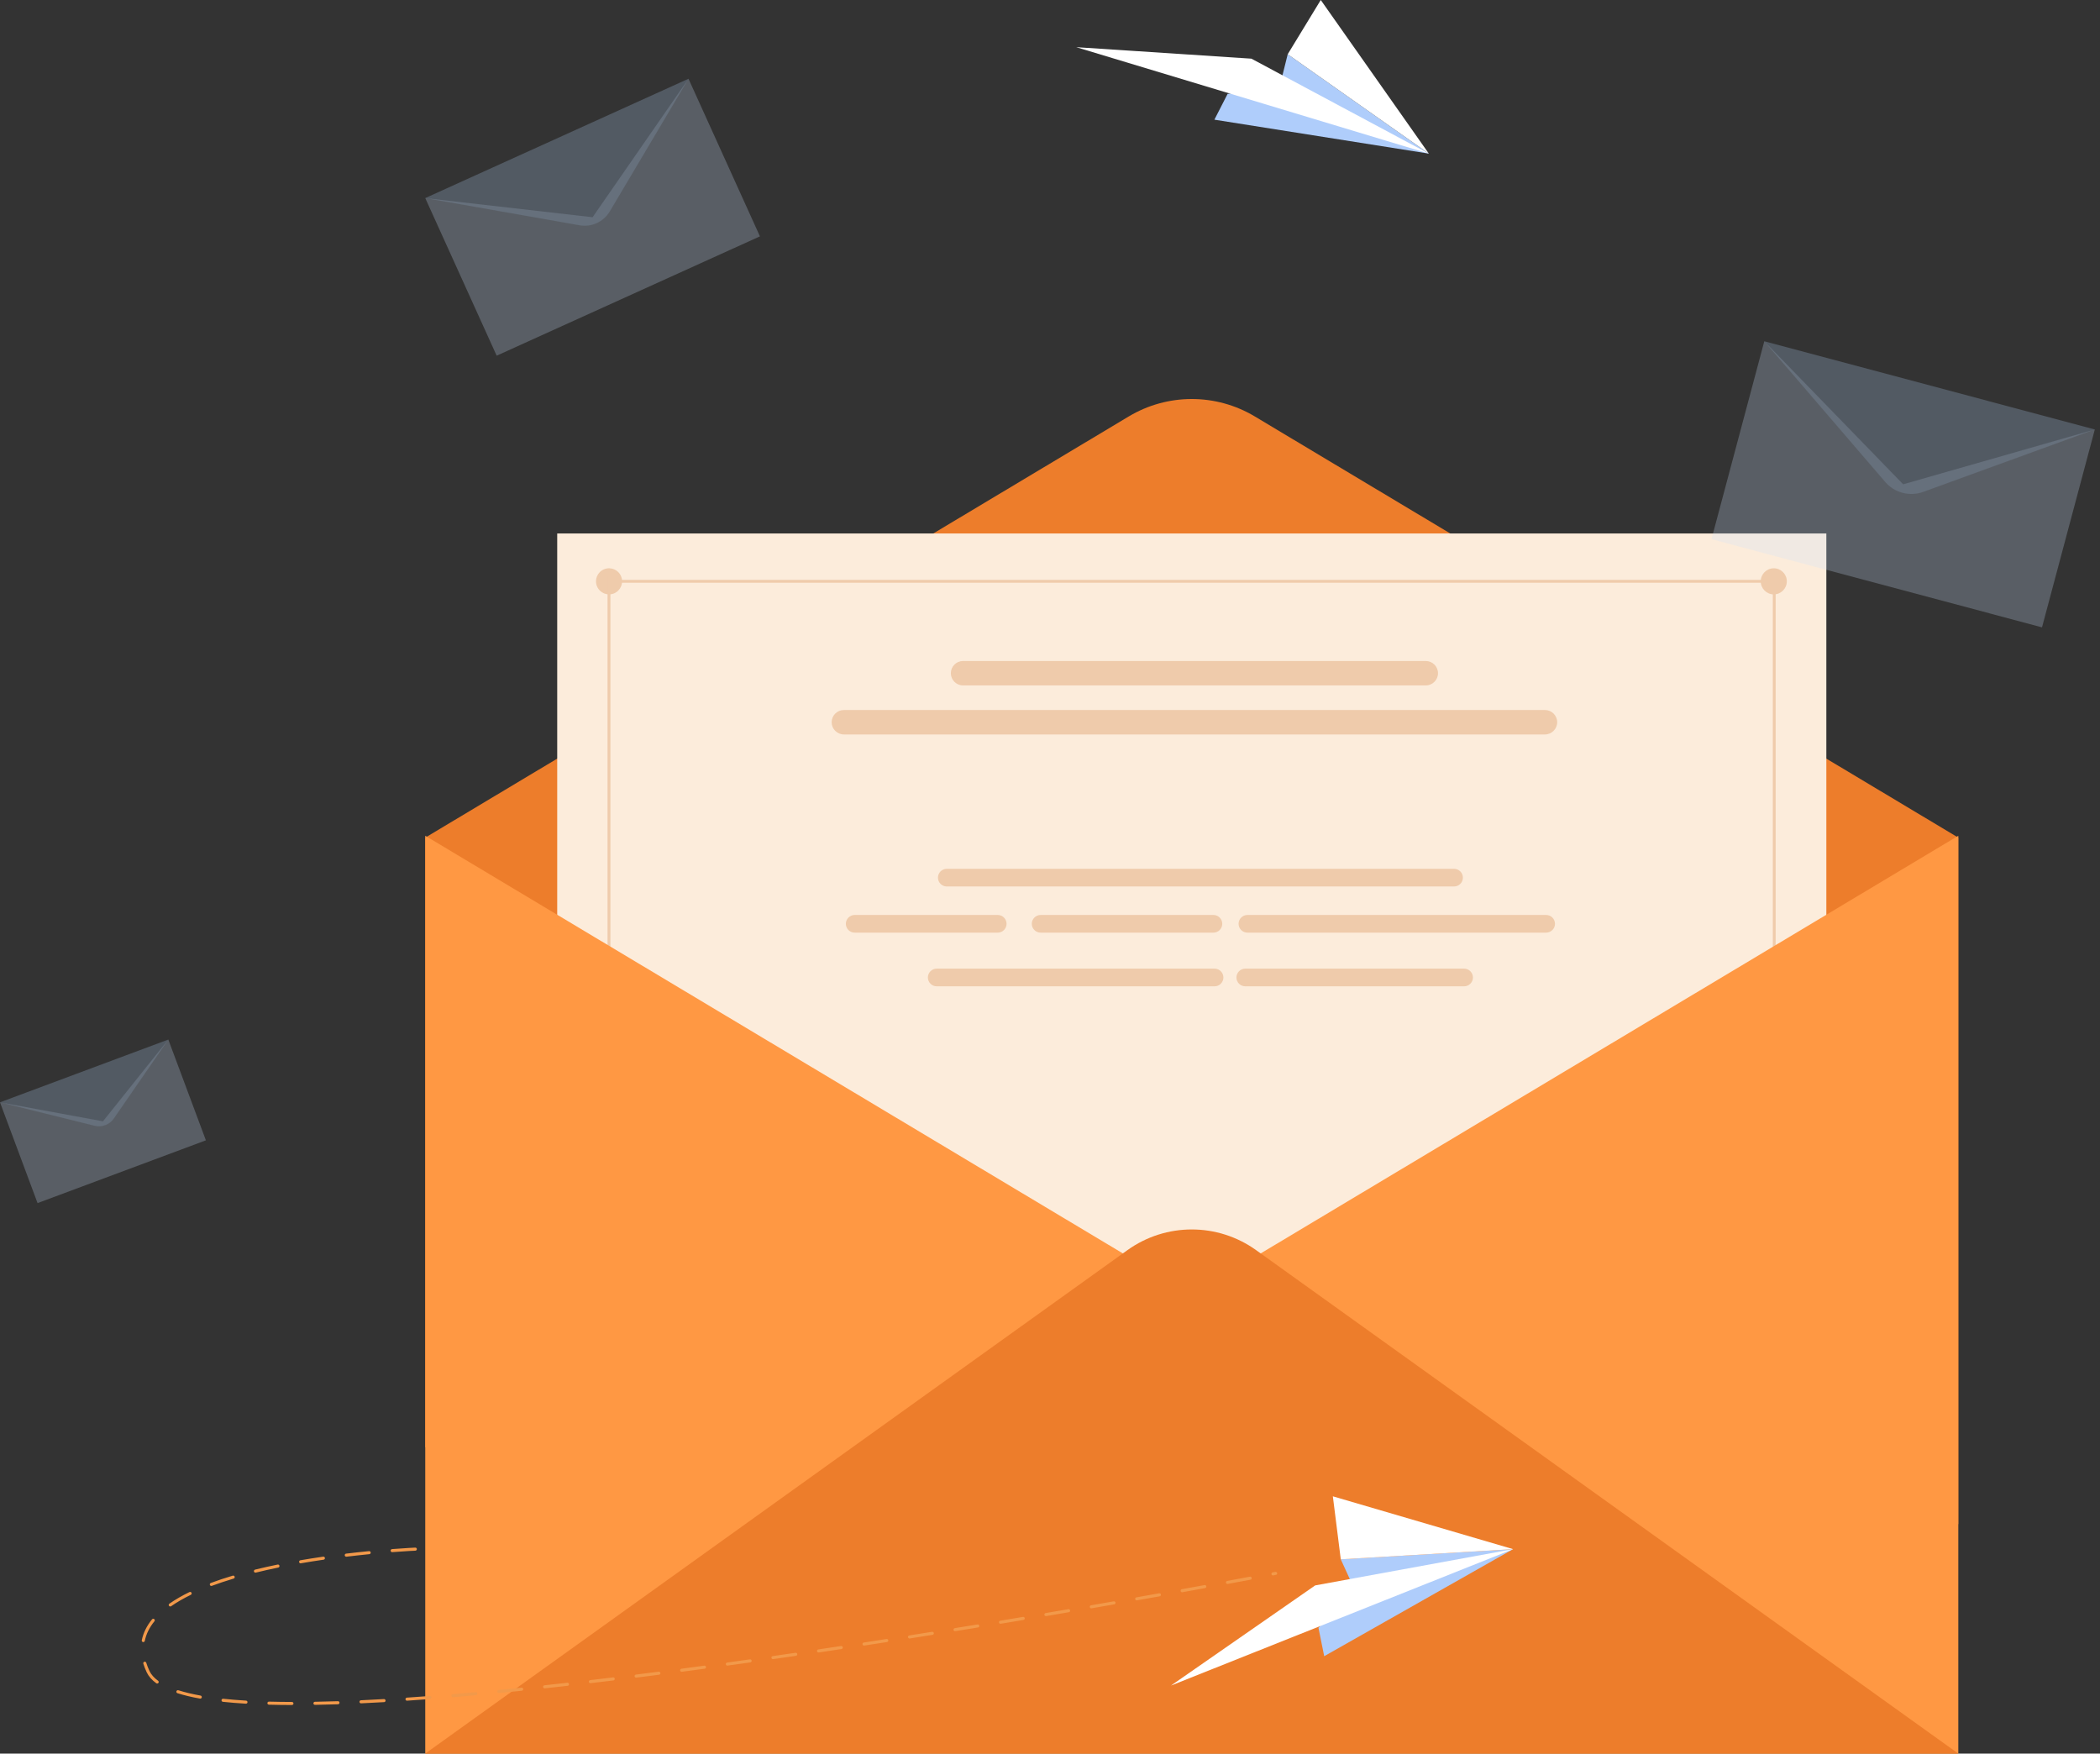 <svg width="400" height="334" viewBox="0 0 400 334" fill="none" xmlns="http://www.w3.org/2000/svg">
<rect x="0" y="0" width="400" height="334" fill="#333333" stroke="none"/>
<path d="M81 159.542L215.003 79.318C222.394 74.894 231.619 74.894 239.007 79.318L373.011 159.542V290.295L81.002 275.655V159.542H81Z" fill="#ED7D2B"/>
<path d="M347.875 101.61H106.136V310.52H347.875V101.61Z" fill="#FCECDB"/>
<path d="M116.96 113.02C118.228 112.494 118.83 111.041 118.305 109.773C117.78 108.505 116.326 107.903 115.058 108.428C113.79 108.954 113.188 110.407 113.714 111.675C114.239 112.943 115.692 113.545 116.96 113.02Z" fill="#EFCBAB"/>
<path d="M335.378 110.724C335.378 109.353 336.491 108.24 337.863 108.24C339.234 108.24 340.347 109.353 340.347 110.724C340.347 112.096 339.234 113.209 337.863 113.209C336.491 113.209 335.378 112.096 335.378 110.724Z" fill="#EFCBAB"/>
<path d="M337.862 110.454H116V110.994H337.862V110.454Z" fill="#EFCBAB"/>
<path d="M116.268 109.736H115.728V331.598H116.268V109.736Z" fill="#EFCBAB"/>
<path d="M338.219 109.736H337.679V331.598H338.219V109.736Z" fill="#EFCBAB"/>
<path d="M373.011 159.183V334H81V159.183L227.004 246.592L373.011 159.183Z" fill="#FF9843"/>
<path d="M81 334L214.747 238.112C222.075 232.859 231.933 232.859 239.261 238.112L373.008 334H81Z" fill="#ED7D2B"/>
<path d="M271.578 130.553H183.44C182.16 130.553 181.112 129.505 181.112 128.225C181.112 126.945 182.16 125.898 183.44 125.898H271.578C272.857 125.898 273.905 126.945 273.905 128.225C273.905 129.505 272.857 130.553 271.578 130.553Z" fill="#EFCBAB"/>
<path d="M294.28 139.888H160.735C159.455 139.888 158.407 138.84 158.407 137.56C158.407 136.28 159.455 135.233 160.735 135.233H294.28C295.56 135.233 296.607 136.28 296.607 137.56C296.607 138.84 295.56 139.888 294.28 139.888Z" fill="#EFCBAB"/>
<path d="M276.964 168.847H180.341C179.416 168.847 178.657 168.088 178.657 167.163C178.657 166.237 179.416 165.479 180.341 165.479H276.964C277.889 165.479 278.648 166.237 278.648 167.163C278.648 168.088 277.889 168.847 276.964 168.847Z" fill="#EFCBAB"/>
<path d="M190.042 177.639H162.797C161.872 177.639 161.113 176.881 161.113 175.955C161.113 175.03 161.872 174.271 162.797 174.271H190.042C190.967 174.271 191.726 175.03 191.726 175.955C191.726 176.881 190.967 177.639 190.042 177.639Z" fill="#EFCBAB"/>
<path d="M231.13 177.639H198.214C197.289 177.639 196.53 176.881 196.53 175.955C196.53 175.03 197.289 174.271 198.214 174.271H231.128C232.053 174.271 232.812 175.03 232.812 175.955C232.814 176.881 232.055 177.639 231.13 177.639Z" fill="#EFCBAB"/>
<path d="M294.504 177.639H237.603C236.678 177.639 235.919 176.881 235.919 175.955C235.919 175.03 236.678 174.271 237.603 174.271H294.504C295.429 174.271 296.188 175.03 296.188 175.955C296.188 176.881 295.429 177.639 294.504 177.639Z" fill="#EFCBAB"/>
<path d="M231.346 187.862H178.421C177.496 187.862 176.737 187.103 176.737 186.178C176.737 185.253 177.496 184.494 178.421 184.494H231.346C232.271 184.494 233.03 185.253 233.03 186.178C233.03 187.106 232.271 187.862 231.346 187.862Z" fill="#EFCBAB"/>
<path d="M278.879 187.862H237.194C236.268 187.862 235.51 187.103 235.51 186.178C235.51 185.253 236.268 184.494 237.194 184.494H278.879C279.804 184.494 280.563 185.253 280.563 186.178C280.563 187.106 279.804 187.862 278.879 187.862Z" fill="#EFCBAB"/>
<g opacity="0.5">
<path opacity="0.5" d="M131.142 15L144.748 45.018L94.605 67.746L81 37.728L112.874 41.373L131.142 15Z" fill="#CDE0FB"/>
<path opacity="0.5" d="M81 37.728L131.142 15L116.151 40.267C114.968 42.259 112.676 43.312 110.394 42.909L81 37.728Z" fill="#B1CFF2"/>
</g>
<g opacity="0.5">
<path opacity="0.5" d="M32.059 198L39.217 217.195L7.156 229.15L0 209.956L19.609 213.575L32.059 198Z" fill="#CDE0FB"/>
<path opacity="0.5" d="M0 209.956L32.062 198L21.69 213.029C20.873 214.215 19.405 214.768 18.007 214.423L0 209.956Z" fill="#B1CFF2"/>
</g>
<g opacity="0.5">
<path opacity="0.5" d="M399.013 81.799L388.953 119.488L326 102.689L336.057 65L362.506 92.244L399.013 81.799Z" fill="#CDE0FB"/>
<path opacity="0.5" d="M336.058 65L399.011 81.799L366.335 93.688C363.758 94.625 360.87 93.871 359.083 91.79L336.058 65Z" fill="#B1CFF2"/>
</g>
<path d="M55.605 324.75C54.083 324.745 52.608 324.725 51.217 324.687C51.054 324.682 50.927 324.547 50.932 324.387C50.938 324.225 51.067 324.1 51.232 324.103C52.618 324.141 54.09 324.161 55.605 324.166C55.768 324.166 55.897 324.298 55.897 324.458C55.897 324.618 55.765 324.75 55.605 324.75ZM59.992 324.717C59.832 324.717 59.702 324.59 59.7 324.43C59.697 324.27 59.827 324.136 59.987 324.133C61.39 324.111 62.865 324.073 64.368 324.024C64.535 324.012 64.665 324.146 64.67 324.306C64.675 324.468 64.548 324.603 64.388 324.608C62.88 324.659 61.403 324.694 59.997 324.72C59.997 324.717 59.994 324.717 59.992 324.717ZM46.848 324.496C46.843 324.496 46.836 324.496 46.831 324.496C45.285 324.402 43.812 324.283 42.452 324.139C42.292 324.121 42.175 323.979 42.193 323.816C42.211 323.656 42.355 323.539 42.515 323.557C43.868 323.702 45.333 323.821 46.868 323.915C47.029 323.925 47.153 324.062 47.143 324.225C47.13 324.377 47.001 324.496 46.848 324.496ZM68.764 324.43C68.609 324.43 68.48 324.309 68.472 324.151C68.465 323.991 68.589 323.854 68.751 323.847C70.158 323.781 71.63 323.704 73.13 323.618C73.29 323.613 73.43 323.732 73.44 323.892C73.45 324.052 73.326 324.192 73.166 324.199C71.665 324.286 70.188 324.362 68.782 324.428C68.772 324.43 68.767 324.43 68.764 324.43ZM77.524 323.928C77.372 323.928 77.242 323.811 77.232 323.656C77.222 323.496 77.344 323.357 77.504 323.344C78.943 323.248 80.4 323.141 81.877 323.029C82.037 323.017 82.179 323.138 82.189 323.298C82.202 323.458 82.08 323.6 81.92 323.611C80.443 323.722 78.984 323.829 77.542 323.925C77.537 323.928 77.529 323.928 77.524 323.928ZM38.144 323.532C38.127 323.532 38.109 323.532 38.093 323.527C36.482 323.237 35.037 322.892 33.799 322.499C33.644 322.451 33.56 322.286 33.608 322.131C33.657 321.976 33.822 321.892 33.976 321.94C35.19 322.326 36.611 322.666 38.198 322.951C38.358 322.978 38.462 323.131 38.434 323.291C38.406 323.433 38.281 323.532 38.144 323.532ZM86.271 323.263C86.121 323.263 85.992 323.149 85.979 322.996C85.966 322.836 86.086 322.694 86.246 322.681C87.687 322.56 89.144 322.433 90.614 322.298C90.777 322.283 90.916 322.402 90.931 322.562C90.947 322.722 90.827 322.864 90.667 322.879C89.195 323.014 87.738 323.141 86.296 323.263C86.289 323.263 86.279 323.263 86.271 323.263ZM95.008 322.468C94.858 322.468 94.731 322.354 94.719 322.204C94.703 322.044 94.82 321.9 94.98 321.884C96.424 321.745 97.879 321.598 99.343 321.448C99.503 321.435 99.648 321.547 99.663 321.709C99.678 321.869 99.564 322.014 99.402 322.029C97.937 322.179 96.48 322.326 95.036 322.466C95.026 322.468 95.018 322.468 95.008 322.468ZM103.735 321.575C103.588 321.575 103.461 321.463 103.445 321.313C103.428 321.153 103.544 321.009 103.704 320.991C105.149 320.836 106.603 320.674 108.063 320.509C108.222 320.491 108.367 320.605 108.385 320.765C108.403 320.925 108.288 321.07 108.129 321.087C106.666 321.252 105.215 321.412 103.768 321.57C103.755 321.572 103.745 321.575 103.735 321.575ZM29.938 320.658C29.88 320.658 29.819 320.641 29.765 320.603C28.92 319.986 28.308 319.288 27.95 318.529C27.689 317.975 27.471 317.42 27.301 316.876C27.252 316.721 27.339 316.559 27.494 316.511C27.646 316.463 27.811 316.549 27.859 316.704C28.019 317.219 28.227 317.75 28.478 318.28C28.796 318.95 29.344 319.572 30.11 320.13C30.24 320.224 30.27 320.407 30.174 320.539C30.118 320.618 30.029 320.658 29.938 320.658ZM112.451 320.592C112.304 320.592 112.18 320.483 112.162 320.334C112.144 320.174 112.258 320.029 112.418 320.009C113.865 319.839 115.315 319.666 116.772 319.491C116.931 319.473 117.076 319.585 117.096 319.745C117.117 319.905 117.003 320.052 116.843 320.07C115.386 320.247 113.934 320.42 112.487 320.587C112.474 320.59 112.461 320.592 112.451 320.592ZM121.158 319.534C121.013 319.534 120.886 319.425 120.868 319.278C120.848 319.118 120.962 318.97 121.122 318.953C122.564 318.772 124.011 318.59 125.458 318.402C125.618 318.384 125.765 318.496 125.785 318.656C125.805 318.816 125.694 318.963 125.534 318.983C124.085 319.168 122.64 319.354 121.196 319.534C121.183 319.534 121.17 319.534 121.158 319.534ZM129.836 318.42C129.692 318.42 129.567 318.313 129.547 318.166C129.527 318.006 129.638 317.859 129.798 317.838C131.248 317.648 132.697 317.453 134.146 317.257C134.309 317.237 134.454 317.348 134.474 317.508C134.497 317.668 134.382 317.816 134.223 317.836C132.773 318.031 131.321 318.227 129.872 318.417C129.862 318.417 129.849 318.42 129.836 318.42ZM138.54 317.242C138.396 317.242 138.271 317.135 138.251 316.991C138.228 316.831 138.34 316.683 138.5 316.661C139.949 316.46 141.396 316.257 142.843 316.054C143 316.031 143.15 316.143 143.173 316.303C143.196 316.463 143.084 316.61 142.924 316.633C141.477 316.836 140.028 317.039 138.581 317.239C138.568 317.239 138.556 317.242 138.54 317.242ZM147.226 316.013C147.084 316.013 146.96 315.909 146.937 315.762C146.914 315.602 147.026 315.455 147.186 315.432C148.635 315.224 150.082 315.013 151.526 314.803C151.686 314.777 151.834 314.889 151.859 315.049C151.882 315.209 151.773 315.356 151.613 315.379C150.168 315.589 148.722 315.8 147.272 316.008C147.254 316.013 147.239 316.013 147.226 316.013ZM155.905 314.744C155.763 314.744 155.638 314.64 155.616 314.495C155.593 314.335 155.702 314.188 155.862 314.163C157.314 313.947 158.758 313.729 160.197 313.511C160.357 313.485 160.504 313.597 160.53 313.757C160.555 313.917 160.444 314.064 160.286 314.089C158.847 314.308 157.4 314.526 155.948 314.742C155.933 314.742 155.92 314.744 155.905 314.744ZM164.578 313.429C164.436 313.429 164.312 313.325 164.289 313.181C164.264 313.021 164.373 312.871 164.533 312.848C165.985 312.625 167.432 312.401 168.866 312.178C169.026 312.155 169.175 312.262 169.198 312.422C169.224 312.582 169.114 312.731 168.955 312.754C167.518 312.977 166.074 313.201 164.619 313.424C164.609 313.429 164.594 313.429 164.578 313.429ZM27.293 312.764C27.273 312.764 27.255 312.762 27.235 312.759C27.077 312.726 26.973 312.574 27.006 312.417C27.288 311.023 27.945 309.68 28.963 308.429C29.065 308.302 29.247 308.284 29.374 308.386C29.499 308.487 29.519 308.67 29.418 308.797C28.461 309.977 27.841 311.234 27.58 312.533C27.552 312.67 27.43 312.764 27.293 312.764ZM173.247 312.079C173.105 312.079 172.98 311.977 172.957 311.833C172.932 311.673 173.041 311.523 173.201 311.498C174.656 311.267 176.1 311.038 177.532 310.807C177.689 310.782 177.841 310.891 177.867 311.048C177.892 311.208 177.783 311.358 177.625 311.383C176.194 311.612 174.747 311.843 173.293 312.074C173.275 312.079 173.26 312.079 173.247 312.079ZM181.908 310.69C181.768 310.69 181.644 310.589 181.621 310.444C181.595 310.284 181.702 310.135 181.862 310.109C183.319 309.873 184.763 309.637 186.19 309.404C186.35 309.378 186.499 309.485 186.525 309.645C186.55 309.805 186.444 309.954 186.284 309.98C184.855 310.213 183.413 310.449 181.953 310.685C181.938 310.69 181.923 310.69 181.908 310.69ZM190.566 309.272C190.426 309.272 190.302 309.17 190.279 309.028C190.254 308.868 190.36 308.718 190.52 308.693C191.982 308.449 193.424 308.208 194.848 307.969C195.01 307.941 195.158 308.051 195.186 308.211C195.211 308.37 195.104 308.52 194.947 308.546C193.523 308.784 192.081 309.025 190.619 309.269C190.596 309.269 190.581 309.272 190.566 309.272ZM199.219 307.817C199.079 307.817 198.955 307.716 198.932 307.573C198.904 307.413 199.013 307.264 199.171 307.236C200.638 306.987 202.08 306.741 203.496 306.497C203.654 306.469 203.806 306.576 203.834 306.736C203.862 306.893 203.755 307.045 203.595 307.073C202.179 307.317 200.737 307.563 199.27 307.812C199.252 307.817 199.234 307.817 199.219 307.817ZM207.867 306.335C207.728 306.335 207.606 306.236 207.58 306.094C207.552 305.934 207.659 305.784 207.819 305.756C209.294 305.5 210.738 305.248 212.142 305.002C212.302 304.974 212.451 305.081 212.479 305.238C212.507 305.398 212.401 305.548 212.243 305.576C210.837 305.822 209.395 306.073 207.918 306.33C207.903 306.332 207.885 306.335 207.867 306.335ZM32.425 305.982C32.334 305.982 32.243 305.939 32.187 305.857C32.096 305.725 32.126 305.543 32.261 305.451C33.365 304.682 34.652 303.936 36.091 303.235C36.236 303.164 36.411 303.225 36.482 303.37C36.553 303.515 36.492 303.69 36.347 303.761C34.936 304.449 33.674 305.18 32.596 305.931C32.542 305.964 32.484 305.982 32.425 305.982ZM216.515 304.819C216.376 304.819 216.254 304.72 216.228 304.578C216.2 304.418 216.307 304.268 216.464 304.241C217.957 303.977 219.399 303.72 220.787 303.471C220.945 303.441 221.097 303.548 221.125 303.707C221.153 303.867 221.049 304.017 220.889 304.045C219.5 304.294 218.059 304.55 216.566 304.814C216.548 304.817 216.533 304.819 216.515 304.819ZM225.161 303.273C225.021 303.273 224.899 303.174 224.874 303.032C224.846 302.875 224.95 302.723 225.11 302.692C226.636 302.415 228.077 302.154 229.433 301.908C229.593 301.877 229.742 301.984 229.773 302.141C229.801 302.299 229.697 302.451 229.537 302.481C228.181 302.73 226.74 302.992 225.214 303.268C225.194 303.271 225.176 303.273 225.161 303.273ZM40.254 302.07C40.134 302.07 40.023 301.997 39.98 301.88C39.924 301.728 40 301.56 40.152 301.504C41.447 301.022 42.853 300.552 44.335 300.111C44.49 300.065 44.653 300.151 44.698 300.306C44.744 300.461 44.658 300.623 44.503 300.669C43.033 301.108 41.64 301.573 40.358 302.05C40.322 302.065 40.287 302.07 40.254 302.07ZM233.806 301.692C233.669 301.692 233.545 301.593 233.519 301.453C233.489 301.296 233.596 301.144 233.753 301.113C235.4 300.809 236.85 300.54 238.078 300.309C238.236 300.278 238.391 300.382 238.418 300.542C238.449 300.7 238.345 300.854 238.185 300.882C236.954 301.113 235.504 301.382 233.857 301.687C233.842 301.692 233.824 301.692 233.806 301.692ZM242.467 300.068C242.33 300.068 242.208 299.971 242.18 299.831C242.15 299.674 242.254 299.519 242.411 299.489C242.708 299.433 242.876 299.4 242.911 299.392C243.084 299.352 243.269 299.494 243.269 299.677C243.269 299.918 243.241 299.923 242.52 300.062C242.503 300.068 242.485 300.068 242.467 300.068ZM48.656 299.537C48.523 299.537 48.404 299.448 48.371 299.314C48.333 299.156 48.43 298.999 48.584 298.961C49.95 298.626 51.394 298.301 52.882 297.996C53.039 297.963 53.194 298.065 53.227 298.225C53.26 298.382 53.158 298.537 52.999 298.57C51.519 298.872 50.082 299.194 48.724 299.529C48.704 299.534 48.678 299.537 48.656 299.537ZM57.261 297.763C57.121 297.763 56.996 297.661 56.974 297.519C56.946 297.359 57.052 297.209 57.212 297.181C58.613 296.94 60.075 296.709 61.558 296.494C61.72 296.468 61.865 296.58 61.888 296.74C61.911 296.9 61.799 297.047 61.642 297.07C60.164 297.283 58.707 297.514 57.311 297.755C57.294 297.763 57.276 297.763 57.261 297.763ZM65.954 296.499C65.809 296.499 65.683 296.39 65.665 296.242C65.645 296.082 65.759 295.938 65.919 295.917C67.358 295.745 68.83 295.582 70.292 295.438C70.452 295.425 70.597 295.539 70.612 295.699C70.627 295.859 70.51 296.004 70.351 296.019C68.891 296.164 67.424 296.324 65.99 296.499C65.977 296.499 65.964 296.499 65.954 296.499ZM74.699 295.636C74.546 295.636 74.42 295.519 74.407 295.367C74.394 295.207 74.516 295.064 74.676 295.052C77.389 294.844 79.077 294.77 79.095 294.77C79.258 294.757 79.392 294.889 79.4 295.049C79.407 295.209 79.281 295.346 79.121 295.354C79.105 295.354 77.425 295.425 74.722 295.633C74.714 295.636 74.706 295.636 74.699 295.636Z" fill="#F2994A"/>
<path d="M252.23 315.452L288.21 295.062L255.387 297.001L257.92 302.545L251.141 310.056L252.23 315.452Z" fill="#AFCDFB"/>
<path d="M288.21 295.062L250.506 301.971L223.044 321.044L288.21 295.062Z" fill="white"/>
<path d="M255.387 297.001L288.21 295.062L253.877 285L255.387 297.001Z" fill="white"/>
<path d="M231.312 22.794L272.159 29.259L245.278 10.329L243.806 16.243L233.823 17.893L231.312 22.794Z" fill="#AFCDFB"/>
<path d="M272.159 29.259L238.364 11.174L205 8.986L272.159 29.259Z" fill="white"/>
<path d="M245.278 10.329L272.159 29.259L251.573 0L245.278 10.329Z" fill="white"/>
</svg>
